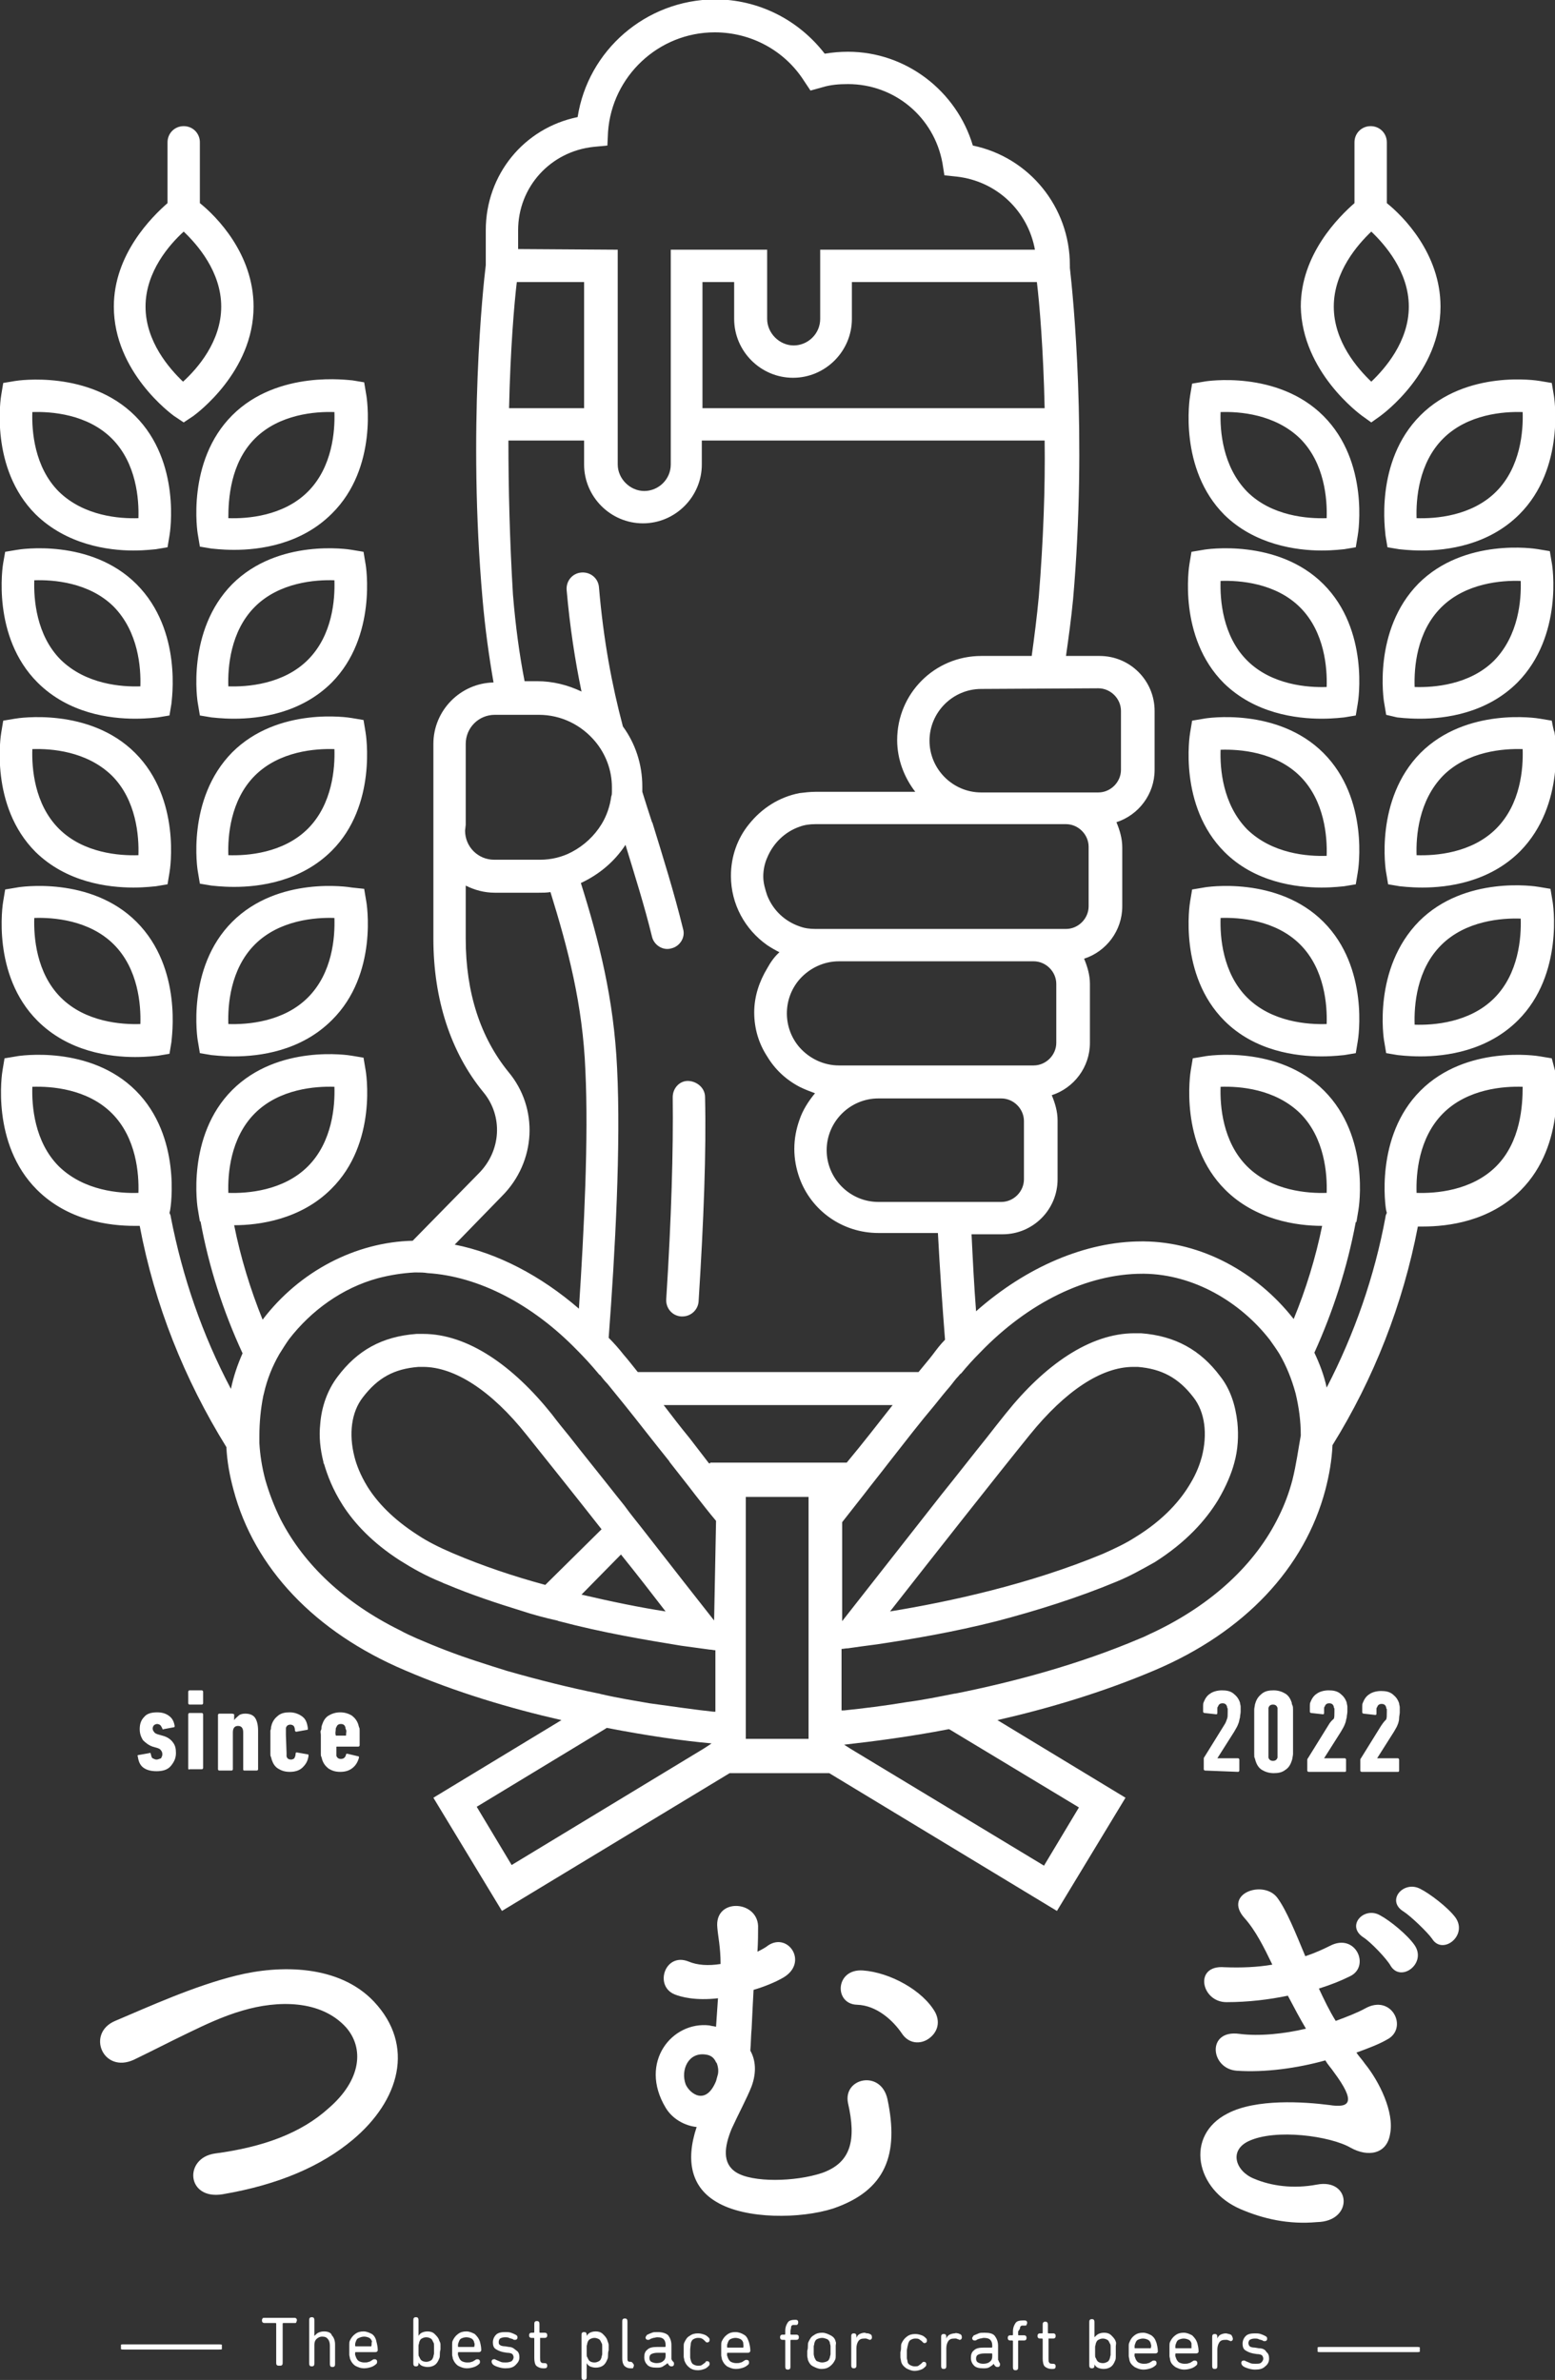 <?xml version="1.0" encoding="utf-8"?>
<!-- Generator: Adobe Illustrator 27.0.1, SVG Export Plug-In . SVG Version: 6.00 Build 0)  -->
<svg version="1.1" id="_レイヤー_2" xmlns="http://www.w3.org/2000/svg" xmlns:xlink="http://www.w3.org/1999/xlink" x="0px"
	 y="0px" viewBox="0 0 240.4 367.9" style="enable-background:new 0 0 240.4 367.9;" xml:space="preserve">
<rect x="0" y="0" width="240.4" height="367.9" fill="#333333" stroke="none"/>
<style type="text/css">
	.st0{fill:#FFFFFF;}
</style>
<g id="logomark">
	<path class="st0" d="M104,169.6c0.1,8.2-0.2,18.7-1,31.2c-0.1,1.4,0.9,2.6,2.3,2.7h0.2c1.3,0,2.4-1,2.5-2.3
		c0.8-12.6,1.2-23.2,1-31.6c0-1.4-1.2-2.4-2.5-2.5C105.1,167,104,168.2,104,169.6L104,169.6z M26.9,64.3l1.5,1l1.5-1
		c0.4-0.3,9.3-6.8,9.3-16.9c0-8.2-5.8-14-8.3-16V22c0-1.4-1.1-2.5-2.5-2.5s-2.5,1.1-2.5,2.5v9.4c-2.4,2.1-8.3,7.9-8.3,16
		C17.6,57.5,26.5,64,26.9,64.3z M28.4,35.8c2.1,2,5.8,6.2,5.8,11.6S30.5,57,28.3,59c-2.1-2-5.8-6.2-5.8-11.6S26.2,37.8,28.4,35.8z
		 M35.9,64.2c-7.1,7.1-5.4,18.1-5.3,18.5l0.3,1.8l1.8,0.3c0.2,0,1.5,0.2,3.5,0.2c3.9,0,10.3-0.8,15.1-5.6c7.2-7.1,5.4-18.1,5.3-18.5
		l-0.3-1.8l-1.8-0.3C54,58.8,43,57.1,35.9,64.2z M39.4,67.8c3.8-3.8,9.4-4.2,12.3-4.1c0.1,2.9-0.3,8.5-4.1,12.3s-9.4,4.2-12.3,4.1
		C35.3,77.2,35.6,71.6,39.4,67.8z M56.5,87.1l-0.3-1.8L54.4,85c-0.5-0.1-11.4-1.8-18.5,5.3c-7.1,7.2-5.4,18.1-5.3,18.5l0.3,1.8
		l1.8,0.3c0.2,0,1.5,0.2,3.5,0.2c3.9,0,10.3-0.8,15.1-5.6C58.3,98.4,56.6,87.5,56.5,87.1z M47.6,102c-3.8,3.8-9.4,4.2-12.3,4.1
		c-0.1-2.9,0.3-8.5,4.1-12.3c3.8-3.8,9.4-4.2,12.3-4.1C51.8,92.7,51.4,98.2,47.6,102z M56.5,113.1l-0.3-1.8l-1.8-0.3
		c-0.5-0.1-11.4-1.8-18.5,5.3c-7.1,7.2-5.4,18.1-5.3,18.5l0.3,1.8l1.8,0.3c0.2,0,1.5,0.2,3.5,0.2c3.9,0,10.3-0.8,15.1-5.6
		C58.3,124.5,56.6,113.6,56.5,113.1L56.5,113.1z M47.6,128.1c-3.8,3.8-9.4,4.2-12.3,4.1c-0.1-2.9,0.3-8.5,4.1-12.3
		c3.8-3.8,9.4-4.2,12.3-4.1C51.8,118.7,51.4,124.3,47.6,128.1L47.6,128.1z M54.4,137.2c-0.5-0.1-11.4-1.8-18.5,5.3
		s-5.4,18.1-5.3,18.5l0.3,1.8l1.8,0.3c0.2,0,1.5,0.2,3.5,0.2c3.9,0,10.3-0.8,15.1-5.6c7.2-7.1,5.4-18.1,5.3-18.5l-0.3-1.8
		L54.4,137.2z M47.6,154.2c-3.8,3.8-9.4,4.2-12.3,4.1c-0.1-2.9,0.3-8.5,4.1-12.3s9.4-4.2,12.3-4.1C51.8,144.9,51.4,150.4,47.6,154.2
		L47.6,154.2z M20.6,85.1c2,0,3.3-0.2,3.5-0.2l1.8-0.3l0.3-1.8c0.1-0.5,1.8-11.4-5.3-18.5S2.8,58.8,2.3,58.9l-1.8,0.3L0.2,61
		c-0.1,0.5-1.8,11.4,5.3,18.5C10.3,84.2,16.7,85.1,20.6,85.1z M5,63.7c2.9-0.1,8.5,0.3,12.3,4.1c3.8,3.8,4.2,9.4,4.1,12.3
		c-2.9,0.1-8.4-0.3-12.3-4.1C5.3,72.2,4.9,66.6,5,63.7L5,63.7z M21.1,90.3C14,83.2,3.1,84.9,2.6,85l-1.8,0.3L0.5,87
		c-0.1,0.5-1.8,11.4,5.3,18.5c4.8,4.8,11.2,5.6,15.1,5.6c2,0,3.3-0.2,3.5-0.2l1.8-0.3l0.3-1.8C26.5,108.4,28.3,97.5,21.1,90.3
		L21.1,90.3z M21.7,106.1c-2.9,0.1-8.4-0.3-12.3-4.1c-3.8-3.8-4.2-9.4-4.1-12.3c2.9-0.1,8.5,0.3,12.3,4.1
		C21.4,97.7,21.8,103.2,21.7,106.1L21.7,106.1z M20.6,137.2c2,0,3.3-0.2,3.5-0.2l1.8-0.3l0.3-1.8c0.1-0.5,1.8-11.4-5.3-18.5
		S2.8,111,2.3,111.1l-1.8,0.3l-0.3,1.8c-0.1,0.5-1.8,11.4,5.3,18.5C10.3,136.4,16.7,137.2,20.6,137.2z M5,115.8
		c2.9-0.1,8.4,0.3,12.3,4.1c3.8,3.8,4.2,9.4,4.1,12.3c-2.9,0.1-8.5-0.3-12.3-4.1C5.3,124.3,4.9,118.7,5,115.8z M21.1,142.5
		c-7.1-7.1-18.1-5.4-18.5-5.3l-1.8,0.3l-0.3,1.8c-0.1,0.5-1.8,11.4,5.3,18.5c4.8,4.8,11.2,5.6,15.1,5.6c2,0,3.3-0.2,3.5-0.2l1.8-0.3
		l0.3-1.8C26.5,160.6,28.3,149.7,21.1,142.5z M21.7,158.3c-2.9,0.1-8.5-0.3-12.3-4.1s-4.2-9.4-4.1-12.3c2.9-0.1,8.5,0.3,12.3,4.1
		C21.4,149.8,21.8,155.4,21.7,158.3L21.7,158.3z M210.6,64.3l1.4,1l1.4-1c0.4-0.3,9.3-6.8,9.3-16.9c0-8.2-5.8-14-8.3-16V22
		c0-1.4-1.1-2.5-2.5-2.5s-2.5,1.1-2.5,2.5v9.4c-2.4,2.1-8.3,7.9-8.3,16C201.3,57.5,210.2,64,210.6,64.3z M212,35.8
		c2.1,2,5.8,6.2,5.8,11.6s-3.7,9.6-5.8,11.6c-2.1-2-5.8-6.2-5.8-11.6S209.9,37.8,212,35.8z M204.3,85.1c2,0,3.3-0.2,3.5-0.2l1.8-0.3
		l0.3-1.8c0.1-0.5,1.8-11.4-5.3-18.5s-18.1-5.4-18.5-5.3l-1.8,0.3l-0.3,1.8c-0.1,0.5-1.8,11.4,5.3,18.5
		C194,84.2,200.4,85.1,204.3,85.1z M188.7,63.7c2.9-0.1,8.4,0.3,12.3,4.1c3.8,3.8,4.2,9.4,4.1,12.3c-2.9,0.1-8.5-0.3-12.3-4.1
		C189,72.1,188.6,66.6,188.7,63.7L188.7,63.7z M204.3,111.1c2,0,3.3-0.2,3.5-0.2l1.8-0.3l0.3-1.8c0.1-0.5,1.8-11.4-5.3-18.5
		S186.4,84.9,186,85l-1.8,0.3l-0.3,1.8c-0.1,0.5-1.8,11.4,5.3,18.5C194,110.3,200.4,111.1,204.3,111.1z M188.7,89.8
		c2.9-0.1,8.5,0.3,12.3,4.1c3.8,3.8,4.2,9.4,4.1,12.3c-2.9,0.1-8.5-0.3-12.3-4.1S188.6,92.7,188.7,89.8z M204.3,137.2
		c2,0,3.3-0.2,3.5-0.2l1.8-0.3l0.3-1.8c0.1-0.5,1.8-11.4-5.3-18.5s-18.1-5.4-18.5-5.3l-1.8,0.3l-0.3,1.8c-0.1,0.5-1.8,11.4,5.3,18.5
		C194,136.4,200.4,137.2,204.3,137.2L204.3,137.2z M188.7,115.9c2.9-0.1,8.5,0.3,12.3,4.1c3.8,3.8,4.2,9.4,4.1,12.3
		c-2.9,0.1-8.4-0.3-12.3-4.1C189,124.3,188.6,118.8,188.7,115.9L188.7,115.9z M204.3,163.3c2,0,3.3-0.2,3.5-0.2l1.8-0.3l0.3-1.8
		c0.1-0.5,1.8-11.4-5.3-18.5c-7.1-7.1-18.1-5.4-18.5-5.3l-1.8,0.3l-0.3,1.8c-0.1,0.5-1.8,11.4,5.3,18.5
		C194,162.5,200.4,163.3,204.3,163.3z M188.7,141.9c2.9-0.1,8.5,0.3,12.3,4.1c3.8,3.8,4.2,9.4,4.1,12.3c-2.9,0.1-8.5-0.3-12.3-4.1
		S188.6,144.8,188.7,141.9L188.7,141.9z M214.2,82.8l0.3,1.8l1.8,0.3c0.1,0,1.5,0.2,3.5,0.2c3.9,0,10.3-0.8,15.1-5.6
		c7.1-7.1,5.4-18.1,5.3-18.5l-0.3-1.8l-1.8-0.3c-0.5-0.1-11.4-1.8-18.5,5.3C212.4,71.4,214.2,82.3,214.2,82.8z M235.4,63.7
		c0.1,2.9-0.3,8.5-4.1,12.3s-9.4,4.2-12.3,4.1c-0.1-2.9,0.3-8.5,4.1-12.3S232.5,63.6,235.4,63.7z M216,110.9c0.1,0,1.5,0.2,3.5,0.2
		c3.9,0,10.3-0.8,15.1-5.6c7.1-7.2,5.4-18.1,5.3-18.5l-0.3-1.8l-1.8-0.3c-0.5-0.1-11.4-1.8-18.5,5.3c-7.1,7.2-5.4,18.1-5.3,18.5
		l0.3,1.8L216,110.9z M222.8,93.9c3.8-3.8,9.4-4.2,12.3-4.1c0.1,2.9-0.3,8.4-4.1,12.3c-3.8,3.8-9.4,4.2-12.3,4.1
		C218.6,103.2,219,97.7,222.8,93.9z M239.9,111.4l-1.8-0.3c-0.5-0.1-11.4-1.8-18.5,5.3c-7.1,7.2-5.4,18.1-5.3,18.5l0.3,1.8l1.8,0.3
		c0.1,0,1.5,0.2,3.5,0.2c3.9,0,10.3-0.8,15.1-5.6c7.1-7.2,5.4-18.1,5.3-18.5C240.2,113.1,239.9,111.4,239.9,111.4z M231.3,128.1
		c-3.8,3.8-9.4,4.2-12.3,4.1c-0.1-2.9,0.3-8.4,4.1-12.3c3.8-3.8,9.4-4.2,12.3-4.1C235.5,118.8,235.1,124.3,231.3,128.1L231.3,128.1z
		 M214,161l0.3,1.8l1.8,0.3c0.1,0,1.5,0.2,3.5,0.2c3.9,0,10.3-0.8,15.1-5.6c7.1-7.1,5.4-18.1,5.3-18.5l-0.3-1.8l-1.8-0.3
		c-0.5-0.1-11.4-1.8-18.5,5.3C212.2,149.7,213.9,160.6,214,161z M222.8,146.1c3.8-3.8,9.4-4.2,12.3-4.1c0.1,2.9-0.3,8.5-4.1,12.3
		c-3.8,3.8-9.4,4.2-12.3,4.1C218.6,155.4,219,149.9,222.8,146.1L222.8,146.1z"/>
	<path class="st0" d="M239.9,163.6l-1.8-0.3c-0.5-0.1-11.4-1.8-18.5,5.3c-7.1,7.1-5.4,18.1-5.3,18.5l0.1,0.4
		c-0.1,0.2-0.2,0.4-0.2,0.6c-1.7,9.2-4.8,18.1-9.1,26.4c-0.4-1.9-1.1-3.7-1.9-5.4c2.9-6.4,5.1-13.2,6.4-20.2l0.1,0l0.3-1.8
		c0.1-0.5,1.8-11.4-5.3-18.5s-18.1-5.4-18.5-5.3l-1.8,0.3l-0.3,1.8c-0.1,0.5-1.8,11.4,5.3,18.5c4.7,4.7,11.1,5.6,15,5.6
		c-1,4.9-2.5,9.8-4.4,14.4c-5.8-7.4-14.4-11.9-23.1-12h-0.4c-8.6,0-17.8,3.9-25.6,10.8c-0.3-3.8-0.5-7.8-0.7-11.9h4.8
		c4.7,0,8.5-3.8,8.5-8.5v-9.1c0-1.4-0.4-2.7-0.9-3.9c3.4-1.1,5.9-4.3,5.9-8.1v-9.1c0-1.4-0.4-2.7-0.9-3.9c3.4-1.1,5.9-4.3,5.9-8.1
		V131c0-1.4-0.4-2.7-0.9-3.9c3.4-1.1,5.9-4.3,5.9-8.1v-9.1c0-4.7-3.8-8.5-8.5-8.5h-5.2c0.4-2.8,0.8-5.7,1.1-8.8
		c2.2-25.2,0-46.8-0.5-51.2v-0.4c0-9-6.3-16.7-15-18.5C147.9,14.1,140.1,8,131.1,8c-1.2,0-2.4,0.1-3.6,0.3c-4.1-5.3-10.3-8.4-17-8.4
		C99.8,0,90.9,7.8,89.3,18.1C81,19.8,75.1,27,75.1,35.6V41c-0.4,3.2-2.8,25.5-0.5,51.6c0.4,4.6,1,8.9,1.7,12.9
		c-5.1,0.1-9.3,4.3-9.3,9.5v30.1c0,9.4,2.7,17.6,7.7,23.7c3.1,3.7,2.8,9.1-0.7,12.6l-10.2,10.4h0C55,192,46.3,196.5,40.6,204
		c-1.9-4.7-3.4-9.6-4.4-14.6c3.9,0,10.3-0.9,15-5.6c7.2-7.1,5.4-18.1,5.3-18.5l-0.3-1.8l-1.8-0.3c-0.5-0.1-11.4-1.8-18.5,5.3
		c-7.1,7.1-5.4,18.1-5.3,18.5l0.3,1.8h0.1c1.3,7.1,3.5,13.9,6.5,20.4c-0.8,1.8-1.4,3.6-1.8,5.5c-4.4-8.3-7.5-17.3-9.3-26.6
		c0-0.2-0.1-0.4-0.2-0.6l0.1-0.4c0.1-0.5,1.8-11.4-5.3-18.5s-18.1-5.4-18.5-5.3l-1.8,0.3l-0.3,1.8c-0.1,0.5-1.8,11.4,5.3,18.5
		c4.8,4.8,11.2,5.6,15.1,5.6c0.3,0,0.5,0,0.8,0c2.3,12.2,6.9,23.7,13.4,34.2c0.1,2.2,0.5,4.4,1.1,6.6c3.2,12.1,12.6,22,26.5,27.9
		c7.9,3.4,16.3,5.9,24.2,7.7l-19.8,12l10.6,17.5l35.2-21.3h15.4l35.2,21.3l10.6-17.5l-19.8-12c7.9-1.8,16.3-4.3,24.3-7.7
		c13.9-5.9,23.2-15.8,26.4-27.9c0.6-2.3,1-4.6,1.1-6.9c6.4-10.3,10.9-21.8,13.2-33.8c0.3,0,0.5,0,0.8,0c3.9,0,10.3-0.8,15.1-5.6
		c7.1-7.1,5.4-18.1,5.3-18.5L239.9,163.6L239.9,163.6z M192.8,180.3c-3.8-3.8-4.2-9.4-4.1-12.3c2.9-0.1,8.4,0.3,12.3,4.1
		c3.8,3.8,4.2,9.4,4.1,12.3C202.2,184.5,196.6,184.1,192.8,180.3L192.8,180.3z M35.3,184.4c-0.1-2.9,0.3-8.5,4.1-12.3
		s9.4-4.2,12.3-4.1c0.1,2.9-0.3,8.5-4.1,12.3S38.2,184.5,35.3,184.4z M21.4,184.4c-2.9,0.1-8.4-0.3-12.3-4.1
		c-3.8-3.8-4.2-9.4-4.1-12.3c2.9-0.1,8.5,0.3,12.3,4.1C21.1,175.9,21.5,181.5,21.4,184.4L21.4,184.4z M158.3,182.3
		c0,1.9-1.6,3.5-3.5,3.5h-19c-4.4,0-8-3.6-8-8s3.6-8,8-8h19c1.9,0,3.5,1.6,3.5,3.5V182.3L158.3,182.3z M163.3,161.2
		c0,1.9-1.6,3.5-3.5,3.5h-30.1c-2.4,0-4.6-1.1-6.1-2.8c-2.6-3-2.6-7.5,0-10.5c1.5-1.7,3.7-2.8,6.1-2.8h30.1c1.9,0,3.5,1.6,3.5,3.5
		V161.2z M168.3,140.1c0,1.9-1.6,3.5-3.5,3.5h-38.7c-0.9,0-1.7-0.1-2.5-0.4c-2.3-0.8-4.1-2.5-5-4.8c-0.3-0.9-0.6-1.9-0.6-2.9
		s0.2-2,0.6-2.9c0.9-2.2,2.7-4,5-4.8c0.8-0.3,1.6-0.4,2.5-0.4h38.7c1.9,0,3.5,1.6,3.5,3.5L168.3,140.1L168.3,140.1z M169.8,106.4
		c1.9,0,3.5,1.6,3.5,3.5v9.1c0,1.9-1.6,3.5-3.5,3.5h-18.1c-4.4,0-8-3.6-8-8s3.6-8,8-8L169.8,106.4L169.8,106.4z M161.5,63.1h-52.9
		V43.6h4.9v5.7c0,5,4.1,9.1,9.1,9.1s9.1-4.1,9.1-9.1v-5.7h28.6C160.7,46.9,161.3,54,161.5,63.1z M80.1,38.5v-2.9
		c0-6.7,5-12.2,11.7-12.9l2.1-0.2l0.1-2.1C94.6,11.8,101.8,5,110.5,5c5.6,0,10.8,2.8,13.8,7.5l1,1.5l1.8-0.5c1.3-0.4,2.6-0.5,4-0.5
		c7.2,0,13.3,5.1,14.6,12.2l0.3,1.9l1.9,0.2c6.2,0.7,11,5.3,12.1,11.3v0h-33.2v10.7c0,2.3-1.9,4.1-4.1,4.1s-4.1-1.9-4.1-4.1V38.6
		h-14.9v33.2c0,2.3-1.9,4.1-4.1,4.1s-4.1-1.9-4.1-4.1V38.6L80.1,38.5L80.1,38.5L80.1,38.5z M79.9,43.6h10.4v19.5H78.7
		C78.9,54,79.5,46.9,79.9,43.6z M78.6,68.1h11.7v3.7c0,5,4.1,9.1,9.1,9.1s9.1-4.1,9.1-9.1v-3.7h53c0.1,7.2-0.2,15.5-0.9,24.1
		c-0.3,3.2-0.7,6.3-1.1,9.2h-7.8c-7.2,0-13,5.8-13,13c0,3,1.1,5.8,2.8,8h-15.4c-0.8,0-1.7,0.1-2.5,0.2c-3.1,0.6-5.8,2.3-7.8,4.8
		c-1.8,2.2-2.8,5-2.8,8c0,4.4,2.2,8.3,5.6,10.7c0.6,0.4,1.3,0.8,1.9,1.1c-0.8,0.7-1.4,1.6-1.9,2.5c-1.2,2-2,4.3-2,6.8s0.7,4.8,2,6.8
		c1.2,2,2.9,3.6,5,4.7c0.8,0.4,1.6,0.7,2.4,1c-1,1.2-1.9,2.6-2.4,4.1c-0.5,1.4-0.8,2.9-0.8,4.5s0.3,3.1,0.8,4.5
		c1.8,5,6.6,8.5,12.2,8.5h9.2c0.3,5.7,0.7,11.4,1.1,16.5c-0.7,0.7-1.3,1.5-1.9,2.3c-0.6,0.8-1.4,1.7-2.2,2.7H98.6
		c-0.8-1-1.5-1.9-2.2-2.7c-0.7-0.9-1.5-1.8-2.3-2.6c1-13.3,1.9-29.8,1.3-41.7c-0.5-10.7-2.8-19.7-5.6-28.6c2.8-1.3,5.2-3.3,6.9-5.9
		c1.4,4.6,2.9,9.3,4.1,14.2c0.3,1.3,1.7,2.2,3,1.8c1.3-0.3,2.2-1.7,1.8-3c-1.4-5.7-3.1-11.1-4.7-16.3c0-0.1-0.1-0.2-0.1-0.2
		c-0.5-1.5-1-3.1-1.5-4.7v-0.1c0-0.2,0-0.5,0-0.7c0-3.5-1.1-6.7-3-9.3c-1.7-6.4-3-13.3-3.7-21.5c-0.1-1.4-1.3-2.4-2.7-2.3
		c0,0,0,0,0,0c-1.4,0.1-2.4,1.3-2.3,2.7c0.5,5.7,1.3,10.9,2.3,15.7c-2.1-1-4.4-1.6-6.9-1.6h-1.9c-0.8-4.1-1.4-8.5-1.8-13.4
		C78.8,83.6,78.6,75.4,78.6,68.1L78.6,68.1z M72,127.5V115c0-2.5,2-4.5,4.5-4.5h6.8c3.5,0,6.6,1.6,8.7,4.1c1.6,1.9,2.6,4.4,2.6,7.1
		c0,0.2,0,0.5,0,0.7c0,0.2,0,0.5-0.1,0.7c-0.2,1.5-0.7,3-1.5,4.3c-1.1,1.8-2.7,3.3-4.6,4.3c-1.5,0.8-3.2,1.2-4.9,1.2
		c-0.1,0-0.2,0-0.3,0h-6.8c-2.5,0-4.5-2-4.5-4.5L72,127.5L72,127.5z M77.6,184.9c5.3-5.3,5.7-13.6,1-19.2
		c-4.3-5.3-6.6-12.2-6.6-20.6v-8.2c1.4,0.7,2.9,1.1,4.5,1.1h6.8c0.6,0,1.2,0,1.8-0.1c2.7,8.7,5,17.4,5.4,27.6
		c0.5,10.4-0.2,24.6-1,36.8c-5.9-5.1-12.6-8.6-19.2-9.9L77.6,184.9L77.6,184.9z M108.8,270.3l-29.7,18l-5.4-9l19.8-12l0.3-0.2
		c6.2,1.2,11.7,2,16.2,2.4C109.9,269.6,108.8,270.3,108.8,270.3z M110.4,250.5c-2.6-3.3-6.6-8.4-10.8-13.8c-1-1.3-2.1-2.6-3.1-4
		c-0.4-0.5-0.8-1-1.2-1.5c-2.6-3.3-5.2-6.5-7.3-9.2c-0.9-1.1-1.8-2.2-2.7-3.4c-6-7.5-13-12.4-19.9-12.4c-0.3,0-0.7,0-1,0
		c-5.4,0.4-9.2,2.6-12.2,6.6c-1.6,2.1-2.5,4.7-2.7,7.4c-0.2,1.9,0,3.8,0.5,5.8c0,0.1,0,0.2,0.1,0.3c0.5,1.7,1.3,3.9,2.9,6.4
		c1.8,2.8,4.6,5.8,8.8,8.5c1.9,1.2,4,2.4,6.5,3.4c0.2,0.1,0.4,0.2,0.7,0.3c3.8,1.6,7.7,2.9,11.6,4.1c1.8,0.6,3.7,1.1,5.5,1.5
		c0.1,0,0.2,0.1,0.3,0.1c6.8,1.8,13.4,2.9,18.9,3.8c1.5,0.2,3,0.4,4.4,0.6c0.3,0,0.6,0.1,0.9,0.1v9.5l-0.3,0
		c-2.9-0.3-6.2-0.8-9.9-1.3c-2.3-0.4-4.8-0.8-7.4-1.4c-0.1,0-0.3-0.1-0.4-0.1c-4.5-0.9-9.3-2.1-14.2-3.5c-1.6-0.5-3.2-1-4.7-1.5
		c-3.1-1-6.2-2.2-9.2-3.5c-0.9-0.4-1.8-0.8-2.7-1.3c-8.5-4.2-14.8-10.1-18.4-17.1c-1-2-1.8-4.1-2.4-6.2c-0.5-1.9-0.8-3.8-0.9-5.6
		c0-0.4,0-0.7,0-1.1c0-2.1,0.2-4.2,0.6-6.2l0.1-0.4c0.5-2.2,1.3-4.2,2.4-6.1c0.5-0.8,1-1.6,1.5-2.3c3.4-4.4,8.2-7.9,13.7-9.4
		c1.9-0.5,3.8-0.8,5.7-0.9h0.3c0.6,0,1.1,0,1.7,0.1c7.9,0.5,16.2,4.8,23.1,11.9c1.1,1.1,2.2,2.3,3.2,3.5c0.1,0.1,0.2,0.3,0.4,0.4
		c0.3,0.4,0.7,0.9,1.1,1.3c0.8,1,1.7,2.1,2.6,3.2c2.1,2.6,4.4,5.6,6.9,8.7c0.1,0.1,0.1,0.2,0.2,0.3l2.9,3.7c0.3,0.4,0.7,0.9,1,1.3
		c1.1,1.4,2.1,2.7,3.2,4L110.4,250.5L110.4,250.5z M96,240.3c2.5,3.1,4.9,6.2,6.9,8.8c-3.9-0.6-8.3-1.5-13-2.6L96,240.3L96,240.3z
		 M84.3,245c-4.8-1.3-9.6-2.9-14.3-4.9c-2.1-0.9-3.9-1.8-5.4-2.8c-3.9-2.5-6.3-5.1-7.8-7.5c-1.1-1.8-1.7-3.4-2-4.6
		c-0.9-3.5-0.5-6.9,1.3-9.2c2.3-3,4.8-4.4,8.6-4.7c0.2,0,0.4,0,0.7,0c4.9,0,10.6,3.7,16,10.5c2.8,3.5,7.2,9,11.6,14.6L84.3,245
		L84.3,245z M125,233.6v35.2h-9.7v-2.6l0.1,0l-0.1,0v-34.8h9.7V233.6L125,233.6z M109.8,226.2h-0.2c-1-1.3-2-2.6-3-3.9
		c-1.4-1.7-2.7-3.4-4-5.1H138c-2.2,2.8-4.6,5.9-7.1,8.9H109.8L109.8,226.2z M166.8,279.4l-5.4,9l-29.8-18l-1.1-0.7
		c4.4-0.5,10-1.2,16.2-2.4l0.2,0.1L166.8,279.4L166.8,279.4z M199.8,228.8c-0.5,1.9-1.2,3.8-2.1,5.6c-3.6,7.4-10.3,13.6-19.3,17.9
		c-0.7,0.3-1.4,0.7-2.2,1c-9.4,4-19.5,6.7-28.5,8.5c0,0-0.1,0-0.1,0c-2.5,0.5-5,1-7.3,1.3c-3.6,0.6-6.9,1-9.8,1.3
		c-0.1,0-0.3,0-0.4,0v-9.5c0.3,0,0.6-0.1,1-0.1c1.4-0.2,2.8-0.4,4.4-0.6c5.4-0.8,11.9-1.9,18.6-3.6c6.1-1.6,12.5-3.6,18.5-6.1
		c2.2-0.9,4.1-2,5.9-3c4.9-3.1,7.9-6.5,9.8-9.6c1.3-2.2,2.1-4.2,2.5-5.7c0.6-2.1,0.7-4.3,0.5-6.3c-0.3-2.7-1.1-5.2-2.7-7.2
		c-3-4-6.9-6.2-12.2-6.6c-0.3,0-0.7,0-1,0c-6.9,0-13.9,4.9-19.9,12.4c-0.9,1.1-1.9,2.4-3,3.8c-2.1,2.6-4.5,5.7-7,8.8
		c-5.1,6.5-10.2,13-15.3,19.5v-15.3c1.1-1.4,2.2-2.8,3.3-4.2c1.3-1.7,2.6-3.3,3.9-5c2.5-3.2,4.9-6.3,7.1-8.9c0.8-1,1.6-2,2.3-2.8
		c0.5-0.6,0.9-1.2,1.4-1.7c0.1-0.1,0.2-0.3,0.4-0.4c0.9-1.1,1.9-2.2,2.9-3.2c7.5-7.8,16.6-12.2,25.1-12.2h0.3
		c7.6,0.1,14.8,4.3,19.4,10.2c0.5,0.7,1,1.4,1.5,2.2c1.1,1.9,1.9,3.9,2.5,6.1c0.5,2.1,0.8,4.2,0.8,6.5
		C200.7,224.1,200.4,226.4,199.8,228.8L199.8,228.8z M137.6,249.1c6.5-8.3,16.5-21,21.6-27.3c5.5-6.8,11.1-10.5,16-10.5
		c0.2,0,0.4,0,0.7,0c3.7,0.3,6.3,1.7,8.6,4.7c1.8,2.3,2.2,5.7,1.3,9.2c-0.3,1.1-0.8,2.5-1.7,4c-1.5,2.6-4.1,5.7-8.7,8.5
		c-1.4,0.9-3.1,1.7-4.9,2.5C159.2,244.9,146.8,247.6,137.6,249.1L137.6,249.1z M231.3,180.3c-3.8,3.8-9.4,4.2-12.3,4.1
		c-0.1-2.9,0.3-8.5,4.1-12.3s9.4-4.2,12.3-4.1C235.4,170.9,235.1,176.5,231.3,180.3z M36.5,305.4c-6.5,1.6-13.5,4.8-18.7,7
		c-4.5,1.9-1.9,8.2,2.9,6c2.9-1.4,5.6-2.8,8.3-4.1s5.4-2.6,8.5-3.5c5.4-1.6,12.1-1.7,16,2.6c2.8,3.2,2.4,8.1-2.7,12.5
		c-4.2,3.8-10,6-17.6,7c-4.8,0.7-4.4,7.2,1.2,6.3c8.8-1.5,15.3-4.4,20.1-8.4c7.3-6.1,9.7-14.6,3.3-21.4
		C52.4,303.7,43.3,303.7,36.5,305.4L36.5,305.4z M133.4,304.6c-4.3-0.3-4.5,5.2-0.9,5.3c3.1,0.1,5.6,2.5,6.9,4.4
		c1.1,1.7,2.9,1.7,4.1,0.9c1.2-0.8,2-2.3,1.1-4.1C142.7,307.7,137.6,304.9,133.4,304.6L133.4,304.6z"/>
	<path class="st0" d="M131.1,325.1c1.3,5.7,0.5,9.2-4,10.8c-4.2,1.4-10.8,1.5-13.3-0.1c-2.2-1.4-1.8-4-0.7-6.7
		c1-2.2,2.4-4.8,3.1-6.6c0.8-2.2,0.6-4.1-0.2-5.5c0.1-1.2,0.1-2.5,0.2-3.4c0.1-2.2,0.2-4.1,0.3-6c1.7-0.5,3.4-1.2,4.6-1.9
		c3.9-2.3,0.8-7-2.3-5c-0.5,0.4-1.1,0.7-1.7,1c0.1-1.5,0.1-3,0.1-4c-0.2-4-6.8-4.3-6.3,0.3c0.1,1.3,0.5,3,0.5,5.6
		c-1.9,0.3-3.6,0.2-5-0.4c-3.6-1.4-5.3,3.8-2.1,5.1c1,0.4,3.2,1,6.7,0.6c-0.1,1.4-0.2,2.9-0.3,4.4c-0.4-0.1-0.7-0.1-1-0.2
		c-5.8-0.7-11,5.7-6.8,12.7c1,1.7,2.9,2.8,4.8,3c-1.8,5.4-0.7,9.4,3.1,11.6c4.5,2.7,13,2.6,18,1c8.2-2.8,10.2-8.4,8.4-16.9
		C136.2,319.9,130.3,321.2,131.1,325.1L131.1,325.1z M111,320.6L111,320.6c-0.1,0.4-0.2,0.7-0.3,1.1c-1.6,3.9-4.1,1.9-4.7,0.5
		c-0.8-2.2,0.4-5,3.1-4.6c0.8,0.1,1.3,0.5,1.6,1.2l0.1,0.1C111,319.4,111.1,320,111,320.6L111,320.6z M203.6,337.7
		c-3.7,0.7-7.1,0.2-9.7-0.9c-2.8-1.1-4-4.3-0.9-5.8c4.2-2,12.7-0.8,15.8,1c2.7,1.5,5.6,1,6.1-2.1c0.7-3.4-1.7-8.2-3.9-10.9
		c-0.4-0.6-0.9-1.1-1.3-1.7c1.9-0.7,3.5-1.3,4.7-2c3.4-1.7,0.8-7.2-3.4-4.8c-1.1,0.6-2.6,1.2-4.5,1.9c-1-1.6-1.8-3.3-2.6-5
		c1.9-0.6,3.4-1.2,4.8-1.9c3.2-1.5,0.9-6.8-3.1-4.7c-1,0.5-2.3,1.1-3.8,1.6c-1.5-3.6-2.9-7.1-4.3-9c-2.1-2.9-8.5-0.7-5.1,3.1
		c1.7,1.9,3,4.5,4.3,7.2c-2.3,0.4-4.8,0.5-7.4,0.4c-4.8-0.4-3.6,5.4,0.3,5.4c3.4,0,6.6-0.4,9.5-1c1,1.9,1.9,3.6,2.8,5.1
		c-3.4,0.8-7.2,1.2-10.3,0.8c-5.1-0.7-4.5,5.4-0.4,5.7c4.4,0.3,9.4-0.4,13.7-1.6c0.4,0.7,0.9,1.2,1.3,1.8c3.5,4.7,2.5,5.6-0.7,5.1
		c-3.9-0.5-11.3-1-15.7,1.3c-6.7,3.4-5,11.8,2,14.8c3.5,1.5,7.4,2.4,11.8,2C209.3,343.4,208.9,336.7,203.6,337.7L203.6,337.7z
		 M210.8,299.5c1.1,0.7,3.6,3.3,4.2,4.4c1.6,2.6,5.6-0.4,3.7-3.2c-1.1-1.6-3.8-3.8-5.3-4.6C210.9,294.6,208,297.7,210.8,299.5
		L210.8,299.5z M219.6,292c-2.6-1.4-5.4,1.8-2.6,3.5c1.1,0.7,3.7,3.2,4.4,4.2c1.6,2.6,5.6-0.5,3.6-3.3
		C223.8,294.8,221,292.7,219.6,292L219.6,292z M33.8,362.4l-14.6,0c-0.4,0-0.5,0-0.5,0.1v0.6c0,0.1,0.2,0.1,0.5,0.1l14.6,0
		c0.4,0,0.5,0,0.5-0.1v-0.6C34.3,362.4,34.1,362.4,33.8,362.4z M45.5,358.3h-4.6c-0.2,0-0.3,0-0.3,0.1c-0.1,0.1-0.1,0.2-0.1,0.3
		c0,0.1,0,0.2,0.1,0.3s0.2,0.1,0.3,0.1h1.7c0,0,0.1,0,0.1,0.1v6c0,0.2,0,0.3,0.1,0.4c0.1,0.1,0.2,0.1,0.4,0.1s0.3,0,0.4-0.1
		c0.1-0.1,0.1-0.2,0.1-0.4v-6c0,0,0-0.1,0.1-0.1h1.7c0.2,0,0.3,0,0.3-0.1s0.1-0.2,0.1-0.3s0-0.2-0.1-0.3S45.6,358.3,45.5,358.3
		L45.5,358.3z M50.1,360.4c-0.4,0-0.7,0.1-0.9,0.2s-0.4,0.3-0.6,0.5h0v-2.4c0-0.1,0-0.3-0.1-0.4c-0.1-0.1-0.2-0.1-0.3-0.1
		s-0.2,0-0.3,0.1s-0.1,0.2-0.1,0.4v6.6c0,0.1,0,0.3,0.1,0.4s0.2,0.1,0.3,0.1s0.2,0,0.3-0.1s0.1-0.2,0.1-0.4v-2.8
		c0-0.4,0.1-0.7,0.3-0.9s0.5-0.4,0.9-0.4c0.4,0,0.7,0.1,0.9,0.4c0.2,0.2,0.3,0.6,0.3,1v2.8c0,0.1,0,0.3,0.1,0.4s0.2,0.1,0.3,0.1
		s0.2,0,0.3-0.1s0.1-0.2,0.1-0.4v-3c0-0.6-0.2-1.1-0.5-1.4C51.2,360.6,50.7,360.4,50.1,360.4L50.1,360.4z M57.5,360.8
		c-0.4-0.2-0.8-0.4-1.3-0.4c-0.5,0-0.9,0.1-1.3,0.4s-0.6,0.6-0.8,1c-0.1,0.2-0.1,0.4-0.1,0.6c0,0.2,0,0.5,0,0.8s0,0.6,0,0.8
		c0,0.2,0.1,0.4,0.1,0.6c0.2,0.5,0.4,0.8,0.8,1.1c0.4,0.2,0.8,0.4,1.4,0.4c0.4,0,0.8-0.1,1.1-0.2c0.3-0.1,0.6-0.3,0.8-0.5
		c0.1-0.1,0.1-0.2,0.1-0.3c0-0.1,0-0.2-0.1-0.3s-0.2-0.1-0.3-0.1s-0.2,0-0.3,0.1c-0.2,0.1-0.4,0.3-0.6,0.3c-0.2,0.1-0.4,0.1-0.7,0.1
		c-0.3,0-0.6-0.1-0.8-0.2s-0.4-0.4-0.5-0.7c0-0.1-0.1-0.2-0.1-0.3c0-0.1,0-0.2,0-0.3c0,0,0-0.1,0.1-0.1H58c0.1,0,0.2,0,0.3-0.1
		s0.1-0.1,0.1-0.2c0-0.5-0.1-0.9-0.2-1.3C58.1,361.4,57.8,361,57.5,360.8L57.5,360.8z M57.4,362.7H55c0,0-0.1,0-0.1-0.1
		c0-0.2,0-0.4,0.1-0.6c0.1-0.3,0.2-0.5,0.5-0.6c0.2-0.1,0.5-0.2,0.8-0.2s0.6,0.1,0.8,0.2c0.2,0.1,0.4,0.4,0.4,0.6
		C57.4,362.2,57.5,362.4,57.4,362.7C57.5,362.7,57.4,362.7,57.4,362.7L57.4,362.7z M67.9,361.8c-0.1-0.4-0.4-0.7-0.7-1
		s-0.7-0.4-1.1-0.4c-0.4,0-0.7,0.1-0.9,0.2c-0.2,0.1-0.4,0.3-0.5,0.5h0v-2.4c0-0.1,0-0.3-0.1-0.4s-0.2-0.1-0.3-0.1s-0.2,0-0.3,0.1
		s-0.1,0.2-0.1,0.4v6.6c0,0.1,0,0.3,0.1,0.4s0.2,0.1,0.3,0.1c0.1,0,0.2,0,0.3-0.1c0.1-0.1,0.1-0.2,0.1-0.4v-0.1h0
		c0.1,0.2,0.3,0.4,0.5,0.5s0.6,0.2,0.9,0.2c0.4,0,0.8-0.1,1.1-0.3s0.5-0.5,0.7-1c0.1-0.2,0.1-0.4,0.1-0.6c0-0.2,0-0.5,0.1-0.8
		c0-0.3,0-0.6,0-0.8S68,362,67.9,361.8L67.9,361.8z M67.1,363.8c0,0.2-0.1,0.3-0.1,0.5c-0.1,0.3-0.2,0.5-0.4,0.6
		c-0.2,0.1-0.4,0.2-0.7,0.2c-0.3,0-0.6-0.1-0.7-0.2c-0.2-0.1-0.3-0.4-0.4-0.6c-0.1-0.1-0.1-0.3-0.1-0.5c0-0.2,0-0.4,0-0.6
		s0-0.4,0-0.6c0-0.2,0.1-0.3,0.1-0.5c0.1-0.3,0.2-0.5,0.4-0.6c0.2-0.1,0.4-0.2,0.7-0.2c0.3,0,0.5,0.1,0.7,0.2
		c0.2,0.1,0.3,0.4,0.4,0.6c0.1,0.1,0.1,0.3,0.1,0.5c0,0.2,0,0.4,0,0.6S67.1,363.7,67.1,363.8L67.1,363.8z M73.4,360.8
		c-0.4-0.2-0.8-0.4-1.3-0.4c-0.5,0-0.9,0.1-1.3,0.4s-0.6,0.6-0.8,1c-0.1,0.2-0.1,0.4-0.1,0.6c0,0.2,0,0.5,0,0.8s0,0.6,0,0.8
		c0,0.2,0.1,0.4,0.1,0.6c0.2,0.5,0.4,0.8,0.8,1.1c0.4,0.2,0.8,0.4,1.4,0.4c0.4,0,0.8-0.1,1.1-0.2c0.3-0.1,0.6-0.3,0.8-0.5
		c0.1-0.1,0.1-0.2,0.1-0.3c0-0.1,0-0.2-0.1-0.3c-0.1-0.1-0.2-0.1-0.3-0.1c-0.1,0-0.2,0-0.3,0.1c-0.2,0.1-0.4,0.3-0.6,0.3
		c-0.2,0.1-0.4,0.1-0.7,0.1c-0.3,0-0.6-0.1-0.8-0.2c-0.2-0.1-0.4-0.4-0.5-0.7c0-0.1-0.1-0.2-0.1-0.3c0-0.1,0-0.2,0-0.3
		c0,0,0-0.1,0.1-0.1H74c0.1,0,0.2,0,0.3-0.1s0.1-0.1,0.1-0.2c0-0.5-0.1-0.9-0.2-1.3C74,361.4,73.7,361.1,73.4,360.8L73.4,360.8z
		 M73.3,362.8h-2.4c0,0-0.1,0-0.1-0.1c0-0.2,0-0.4,0.1-0.6c0.1-0.3,0.2-0.5,0.4-0.6c0.2-0.1,0.5-0.2,0.8-0.2c0.3,0,0.6,0.1,0.8,0.2
		s0.4,0.4,0.4,0.6C73.4,362.3,73.4,362.5,73.3,362.8C73.4,362.7,73.4,362.8,73.3,362.8L73.3,362.8z M78.7,362.8l-0.6-0.1
		c-0.4,0-0.7-0.1-0.8-0.2c-0.2-0.1-0.2-0.3-0.2-0.5s0.1-0.4,0.2-0.5c0.2-0.1,0.4-0.2,0.8-0.2c0.2,0,0.4,0,0.6,0.1s0.4,0.1,0.6,0.2
		c0.1,0.1,0.2,0.1,0.3,0.1c0.1,0,0.2,0,0.3-0.1s0.1-0.2,0.1-0.3c0-0.2-0.1-0.3-0.3-0.4c-0.2-0.1-0.4-0.2-0.7-0.3s-0.6-0.1-0.9-0.1
		c-0.6,0-1.1,0.1-1.4,0.4c-0.3,0.3-0.5,0.7-0.5,1.2c0,0.4,0.1,0.8,0.4,1c0.3,0.2,0.7,0.4,1.2,0.5l0.6,0.1c0.4,0,0.7,0.1,0.8,0.2
		s0.2,0.3,0.2,0.5c0,0.2-0.1,0.4-0.3,0.6c-0.2,0.1-0.5,0.2-0.9,0.2c-0.3,0-0.6,0-0.8-0.1c-0.2-0.1-0.5-0.2-0.7-0.3
		c-0.1,0-0.1-0.1-0.2-0.1s-0.1,0-0.1,0c-0.1,0-0.2,0-0.3,0.1c-0.1,0.1-0.1,0.2-0.1,0.3c0,0.1,0.1,0.3,0.2,0.4
		c0.2,0.2,0.5,0.3,0.8,0.4s0.7,0.2,1.1,0.2c0.7,0,1.2-0.1,1.6-0.5s0.6-0.7,0.6-1.2c0-0.4-0.1-0.8-0.4-1S79.3,362.8,78.7,362.8
		L78.7,362.8z M83.5,361.4h0.7c0.1,0,0.2,0,0.3-0.1s0.1-0.2,0.1-0.3s0-0.2-0.1-0.3s-0.2-0.1-0.3-0.1h-0.7c0,0-0.1,0-0.1-0.1v-1.2
		c0-0.1,0-0.3-0.1-0.4c-0.1-0.1-0.2-0.1-0.3-0.1c-0.1,0-0.2,0-0.3,0.1c-0.1,0.1-0.1,0.2-0.1,0.4v1.2c0,0,0,0.1-0.1,0.1h-0.3
		c-0.1,0-0.2,0-0.3,0.1s-0.1,0.2-0.1,0.3s0,0.2,0.1,0.3c0.1,0.1,0.2,0.1,0.3,0.1h0.3c0,0,0.1,0,0.1,0.1v3c0,0.5,0.1,1,0.3,1.2
		s0.6,0.4,1.1,0.4h0.1c0.2,0,0.3,0,0.4-0.1s0.1-0.2,0.1-0.3s0-0.2-0.1-0.3c-0.1-0.1-0.2-0.1-0.3-0.1c-0.3,0-0.5,0-0.6-0.2
		c-0.1-0.1-0.1-0.3-0.1-0.6L83.5,361.4C83.4,361.4,83.4,361.4,83.5,361.4L83.5,361.4z M93.9,361.8c-0.1-0.4-0.4-0.7-0.7-1
		s-0.7-0.4-1.1-0.4c-0.4,0-0.7,0.1-0.9,0.2s-0.4,0.3-0.5,0.5h0v-0.1c0-0.1,0-0.3-0.1-0.4c-0.1-0.1-0.2-0.1-0.3-0.1
		c-0.1,0-0.2,0-0.3,0.1c-0.1,0.1-0.1,0.2-0.1,0.4v6.4c0,0.1,0,0.3,0.1,0.4c0.1,0.1,0.2,0.1,0.3,0.1s0.2,0,0.3-0.1
		c0.1-0.1,0.1-0.2,0.1-0.4v-2.1h0c0.1,0.2,0.3,0.4,0.5,0.5c0.2,0.1,0.6,0.2,0.9,0.2c0.4,0,0.8-0.1,1.1-0.3s0.5-0.5,0.7-1
		c0.1-0.2,0.1-0.4,0.1-0.6c0-0.2,0-0.5,0.1-0.8c0-0.3,0-0.6,0-0.8S94,362.1,93.9,361.8L93.9,361.8z M93.1,363.9
		c0,0.2-0.1,0.3-0.1,0.5c-0.1,0.3-0.2,0.5-0.4,0.6c-0.2,0.1-0.4,0.2-0.7,0.2c-0.3,0-0.6-0.1-0.7-0.2c-0.2-0.1-0.3-0.4-0.4-0.6
		c-0.1-0.1-0.1-0.3-0.1-0.5c0-0.2,0-0.4,0-0.6c0-0.2,0-0.4,0-0.6c0-0.2,0.1-0.3,0.1-0.5c0.1-0.3,0.2-0.5,0.4-0.6
		c0.2-0.1,0.4-0.2,0.7-0.2c0.3,0,0.5,0.1,0.7,0.2c0.2,0.1,0.3,0.4,0.4,0.6c0.1,0.1,0.1,0.3,0.1,0.5c0,0.2,0,0.4,0,0.6
		C93.1,363.5,93.1,363.7,93.1,363.9L93.1,363.9z M97.5,365.1c-0.2,0-0.3,0-0.4-0.1c-0.1-0.1-0.1-0.2-0.1-0.5v-5.6
		c0-0.1,0-0.3-0.1-0.4c-0.1-0.1-0.2-0.1-0.3-0.1c-0.1,0-0.2,0-0.3,0.1c-0.1,0.1-0.1,0.2-0.1,0.4v5.7c0,0.5,0.1,0.8,0.3,1.1
		c0.2,0.2,0.5,0.4,1,0.4h0.1c0.2,0,0.3,0,0.3-0.1s0.1-0.2,0.1-0.3c0-0.1,0-0.2-0.1-0.3C97.7,365.1,97.6,365.1,97.5,365.1z
		 M103.9,364.9c0-0.1-0.1-0.2-0.1-0.2c0-0.1,0-0.2,0-0.3v-1.9c0-0.6-0.2-1.1-0.5-1.5c-0.3-0.3-0.9-0.5-1.6-0.5c-0.4,0-0.7,0-0.9,0.1
		c-0.3,0.1-0.5,0.2-0.7,0.3c-0.1,0-0.1,0.1-0.2,0.2c0,0.1-0.1,0.1-0.1,0.2c0,0.1,0,0.2,0.1,0.3s0.2,0.1,0.3,0.1c0.1,0,0.2,0,0.3-0.1
		c0.1-0.1,0.3-0.1,0.5-0.2c0.2,0,0.4-0.1,0.6-0.1c0.5,0,0.8,0.1,1,0.3c0.2,0.2,0.3,0.5,0.3,0.9v0.2c0,0,0,0.1-0.1,0.1h-1.2
		c-0.7,0-1.2,0.1-1.5,0.4c-0.4,0.3-0.5,0.7-0.5,1.2c0,0.5,0.2,0.9,0.5,1.2c0.3,0.3,0.8,0.4,1.4,0.4c0.4,0,0.7,0,1-0.2
		s0.5-0.3,0.7-0.5h0l0.2,0.3c0.1,0.1,0.2,0.2,0.4,0.2c0.1,0,0.2,0,0.3-0.1s0.1-0.2,0.1-0.3c0-0.1,0-0.2-0.1-0.3L103.9,364.9
		L103.9,364.9z M102.9,364.2c0,0.3-0.1,0.6-0.4,0.8c-0.2,0.2-0.6,0.3-1,0.3c-0.3,0-0.6-0.1-0.8-0.2c-0.2-0.1-0.3-0.3-0.3-0.6
		c0-0.3,0.1-0.5,0.3-0.6s0.5-0.2,1-0.2h1.1c0,0,0.1,0,0.1,0.1L102.9,364.2L102.9,364.2z M106.8,362.2c0.1-0.3,0.2-0.5,0.4-0.6
		c0.2-0.1,0.4-0.2,0.7-0.2c0.2,0,0.4,0,0.6,0.1s0.3,0.2,0.4,0.3c0.1,0.1,0.1,0.1,0.2,0.2s0.1,0.1,0.2,0.1c0.1,0,0.2,0,0.3-0.1
		s0.1-0.2,0.1-0.3c0-0.1,0-0.2-0.1-0.3c-0.2-0.2-0.4-0.4-0.7-0.5c-0.3-0.1-0.6-0.2-1-0.2c-0.5,0-0.9,0.1-1.3,0.4
		c-0.4,0.2-0.6,0.6-0.8,1c-0.1,0.2-0.1,0.4-0.1,0.6c0,0.2,0,0.5,0,0.8c0,0.3,0,0.6,0,0.8s0.1,0.4,0.1,0.6c0.2,0.5,0.4,0.8,0.8,1.1
		s0.8,0.4,1.3,0.4c0.4,0,0.7-0.1,1-0.2s0.5-0.3,0.7-0.5c0.1-0.1,0.1-0.2,0.1-0.3c0-0.1,0-0.2-0.1-0.3c-0.1-0.1-0.2-0.1-0.3-0.1
		c-0.1,0-0.2,0-0.2,0.1s-0.1,0.1-0.2,0.2c-0.1,0.1-0.3,0.2-0.4,0.3c-0.2,0.1-0.3,0.1-0.6,0.1c-0.3,0-0.5-0.1-0.7-0.2
		c-0.2-0.1-0.3-0.3-0.4-0.6c0-0.1-0.1-0.3-0.1-0.5c0-0.2,0-0.4,0-0.6c0-0.2,0-0.4,0-0.6S106.8,362.4,106.8,362.2L106.8,362.2z
		 M115,360.9c-0.3-0.2-0.8-0.4-1.3-0.4c-0.5,0-0.9,0.1-1.3,0.4s-0.6,0.6-0.8,1c-0.1,0.2-0.1,0.4-0.1,0.6c0,0.2,0,0.5,0,0.8
		s0,0.6,0,0.8c0,0.2,0.1,0.4,0.1,0.6c0.2,0.5,0.4,0.8,0.8,1.1c0.4,0.2,0.8,0.4,1.4,0.4c0.4,0,0.8-0.1,1.1-0.2
		c0.3-0.1,0.6-0.3,0.8-0.5c0.1-0.1,0.1-0.2,0.1-0.3c0-0.1,0-0.2-0.1-0.3c-0.1-0.1-0.2-0.1-0.3-0.1c-0.1,0-0.2,0-0.3,0.1
		c-0.2,0.1-0.4,0.3-0.6,0.3c-0.2,0.1-0.4,0.1-0.7,0.1c-0.3,0-0.6-0.1-0.8-0.2s-0.4-0.4-0.5-0.7c0-0.1-0.1-0.2-0.1-0.3
		c0-0.1,0-0.2,0-0.3c0,0,0-0.1,0.1-0.1h3.1c0.1,0,0.2,0,0.3-0.1c0.1-0.1,0.1-0.1,0.1-0.2c0-0.5-0.1-0.9-0.2-1.3
		C115.6,361.5,115.4,361.1,115,360.9L115,360.9z M114.9,362.9h-2.4c0,0-0.1,0-0.1-0.1c0-0.2,0-0.4,0.1-0.6c0.1-0.3,0.2-0.5,0.4-0.6
		c0.2-0.1,0.5-0.2,0.8-0.2s0.6,0.1,0.8,0.2c0.2,0.1,0.4,0.4,0.4,0.6C114.9,362.4,115,362.6,114.9,362.9
		C115,362.8,115,362.9,114.9,362.9L114.9,362.9z M122.3,359.7c0-0.1,0.1-0.2,0.1-0.2s0.1-0.1,0.2-0.1s0.2,0,0.4,0
		c0.2,0,0.3,0,0.3-0.1c0.1-0.1,0.1-0.2,0.1-0.3s0-0.2-0.1-0.3s-0.2-0.1-0.4-0.1H123c-0.6,0-1,0.1-1.2,0.4s-0.4,0.7-0.4,1.3v0.5
		c0,0,0,0.1-0.1,0.1H121c-0.1,0-0.2,0-0.3,0.1s-0.1,0.2-0.1,0.3s0,0.2,0.1,0.3s0.2,0.1,0.3,0.1h0.3c0,0,0.1,0,0.1,0.1v4
		c0,0.1,0,0.3,0.1,0.4s0.2,0.1,0.3,0.1s0.2,0,0.3-0.1c0.1-0.1,0.1-0.2,0.1-0.4v-4c0,0,0-0.1,0.1-0.1h0.8c0.1,0,0.2,0,0.3-0.1
		s0.1-0.2,0.1-0.3s0-0.2-0.1-0.3s-0.2-0.1-0.3-0.1h-0.8c0,0-0.1,0-0.1-0.1v-0.5C122.3,359.9,122.3,359.8,122.3,359.7L122.3,359.7z
		 M129.2,362c-0.1-0.5-0.4-0.8-0.8-1c-0.4-0.2-0.8-0.4-1.3-0.4s-0.9,0.1-1.3,0.4c-0.4,0.2-0.6,0.6-0.8,1c-0.1,0.2-0.1,0.4-0.1,0.6
		s0,0.5-0.1,0.8c0,0.3,0,0.6,0,0.8s0.1,0.4,0.1,0.6c0.2,0.5,0.4,0.8,0.8,1s0.8,0.4,1.3,0.4s0.9-0.1,1.3-0.4s0.6-0.6,0.8-1
		c0.1-0.2,0.1-0.4,0.1-0.6c0-0.2,0-0.5,0-0.8c0-0.3,0-0.6,0-0.8S129.3,362.2,129.2,362L129.2,362z M128.4,363.9
		c0,0.2-0.1,0.3-0.1,0.5c-0.1,0.3-0.2,0.5-0.4,0.6c-0.2,0.1-0.5,0.2-0.8,0.2s-0.5-0.1-0.8-0.2c-0.2-0.1-0.3-0.4-0.4-0.6
		c0-0.1-0.1-0.3-0.1-0.5s0-0.4,0-0.6s0-0.5,0-0.6c0-0.1,0.1-0.3,0.1-0.5c0.1-0.3,0.2-0.5,0.4-0.6c0.2-0.1,0.5-0.2,0.8-0.2
		s0.5,0.1,0.8,0.2c0.2,0.1,0.4,0.4,0.4,0.6c0,0.1,0.1,0.3,0.1,0.5c0,0.1,0,0.4,0,0.6S128.4,363.8,128.4,363.9z M134.5,360.8
		c-0.1,0-0.2-0.1-0.3-0.1c-0.1,0-0.3,0-0.5-0.1c-0.3,0-0.6,0.1-0.8,0.2s-0.4,0.3-0.5,0.6h0v-0.2c0-0.1,0-0.3-0.1-0.4
		c-0.1-0.1-0.2-0.1-0.3-0.1c-0.1,0-0.2,0-0.3,0.1s-0.1,0.2-0.1,0.4v4.4c0,0.1,0,0.3,0.1,0.4s0.2,0.1,0.3,0.1s0.2,0,0.3-0.1
		s0.1-0.2,0.1-0.4V363c0-0.4,0.1-0.8,0.3-1.1s0.5-0.4,0.9-0.4c0.1,0,0.2,0,0.3,0c0.1,0,0.2,0.1,0.3,0.1c0.1,0,0.2,0.1,0.2,0.1
		c0.1,0,0.2,0,0.3-0.1s0.1-0.2,0.1-0.3C134.8,361,134.7,360.9,134.5,360.8L134.5,360.8z M140.4,362.3c0.1-0.3,0.2-0.5,0.4-0.6
		c0.2-0.1,0.4-0.2,0.7-0.2c0.2,0,0.4,0,0.6,0.1c0.1,0.1,0.3,0.2,0.4,0.3c0.1,0.1,0.1,0.1,0.2,0.2s0.1,0.1,0.2,0.1
		c0.1,0,0.2,0,0.3-0.1s0.1-0.2,0.1-0.3c0-0.1,0-0.2-0.1-0.3c-0.2-0.2-0.4-0.4-0.7-0.5c-0.3-0.1-0.6-0.2-1-0.2
		c-0.5,0-0.9,0.1-1.3,0.4s-0.6,0.6-0.8,1c-0.1,0.2-0.1,0.4-0.1,0.6s0,0.5-0.1,0.8c0,0.3,0,0.6,0,0.8s0.1,0.4,0.1,0.6
		c0.1,0.5,0.4,0.8,0.8,1.1c0.4,0.2,0.8,0.4,1.3,0.4c0.4,0,0.7-0.1,1-0.2s0.5-0.3,0.7-0.5c0.1-0.1,0.1-0.2,0.1-0.3
		c0-0.1,0-0.2-0.1-0.3c-0.1-0.1-0.2-0.1-0.3-0.1c-0.1,0-0.1,0-0.2,0.1s-0.1,0.1-0.2,0.2c-0.1,0.1-0.3,0.2-0.4,0.3
		c-0.1,0.1-0.4,0.1-0.6,0.1c-0.3,0-0.5-0.1-0.7-0.2c-0.2-0.1-0.4-0.3-0.4-0.6c0-0.1-0.1-0.3-0.1-0.5c0-0.2,0-0.4,0-0.6
		c0-0.2,0-0.4,0-0.6C140.3,362.6,140.4,362.4,140.4,362.3L140.4,362.3z M148.4,360.8c-0.1,0-0.2-0.1-0.3-0.1c-0.1,0-0.3-0.1-0.5,0
		c-0.3,0-0.6,0.1-0.8,0.2s-0.4,0.3-0.5,0.6h0v-0.2c0-0.1,0-0.3-0.1-0.4c-0.1-0.1-0.2-0.1-0.3-0.1s-0.2,0-0.3,0.1s-0.1,0.2-0.1,0.4
		v4.4c0,0.1,0,0.3,0.1,0.4s0.2,0.1,0.3,0.1s0.2,0,0.3-0.1s0.1-0.2,0.1-0.4V363c0-0.4,0.1-0.8,0.3-1.1c0.2-0.3,0.5-0.4,0.9-0.4
		c0.1,0,0.2,0,0.3,0c0.1,0,0.2,0.1,0.3,0.1c0.1,0,0.2,0.1,0.2,0.1c0.1,0,0.2,0,0.3-0.1s0.1-0.2,0.1-0.3
		C148.7,361,148.6,360.9,148.4,360.8L148.4,360.8z M154.4,365c0-0.1-0.1-0.2-0.1-0.2c0-0.1,0-0.2,0-0.3v-1.9c0-0.6-0.2-1.1-0.5-1.5
		s-0.9-0.5-1.6-0.5c-0.4,0-0.7,0-0.9,0.1s-0.5,0.2-0.7,0.3c-0.1,0-0.1,0.1-0.2,0.2c0,0.1-0.1,0.1-0.1,0.2c0,0.1,0,0.2,0.1,0.3
		s0.2,0.1,0.3,0.1c0.1,0,0.2,0,0.3-0.1c0.1-0.1,0.3-0.1,0.5-0.2c0.2,0,0.4-0.1,0.6-0.1c0.5,0,0.8,0.1,1,0.3c0.2,0.2,0.3,0.5,0.3,0.9
		v0.2c0,0,0,0.1-0.1,0.1h-1.2c-0.7,0-1.2,0.1-1.5,0.4c-0.4,0.3-0.5,0.7-0.5,1.2c0,0.5,0.2,0.9,0.5,1.2c0.3,0.3,0.8,0.4,1.4,0.4
		c0.4,0,0.7,0,1-0.2s0.5-0.3,0.6-0.5h0l0.2,0.3c0.1,0.1,0.2,0.2,0.4,0.2c0.1,0,0.2,0,0.3-0.1s0.1-0.2,0.1-0.3c0-0.1,0-0.2-0.1-0.3
		L154.4,365L154.4,365z M153.4,364.3c0,0.3-0.1,0.6-0.4,0.8c-0.2,0.2-0.6,0.3-1,0.3c-0.4,0-0.6-0.1-0.8-0.2
		c-0.2-0.1-0.3-0.3-0.3-0.6c0-0.3,0.1-0.5,0.3-0.6c0.2-0.1,0.5-0.2,1-0.2h1.1c0,0,0.1,0,0.1,0.1L153.4,364.3L153.4,364.3z
		 M157.7,359.8c0-0.1,0.1-0.2,0.1-0.2s0.1-0.1,0.2-0.1s0.2,0,0.4,0c0.1,0,0.3,0,0.3-0.1s0.1-0.2,0.1-0.3c0-0.1,0-0.2-0.1-0.3
		c-0.1-0.1-0.2-0.1-0.4-0.1h-0.1c-0.6,0-1,0.1-1.2,0.4s-0.4,0.7-0.4,1.3v0.5c0,0,0,0.1-0.1,0.1h-0.3c-0.1,0-0.2,0-0.3,0.1
		c-0.1,0.1-0.1,0.2-0.1,0.3s0,0.2,0.1,0.3s0.2,0.1,0.3,0.1h0.3c0,0,0.1,0,0.1,0.1v4c0,0.1,0,0.3,0.1,0.4c0.1,0.1,0.2,0.1,0.3,0.1
		s0.2,0,0.3-0.1s0.1-0.2,0.1-0.4v-4c0,0,0-0.1,0.1-0.1h0.8c0.1,0,0.2,0,0.3-0.1c0.1-0.1,0.1-0.2,0.1-0.3s0-0.2-0.1-0.3
		c-0.1-0.1-0.2-0.1-0.3-0.1h-0.8c0,0-0.1,0-0.1-0.1v-0.5C157.7,360,157.7,359.9,157.7,359.8z M162.1,361.5h0.7c0.1,0,0.2,0,0.3-0.1
		c0.1-0.1,0.1-0.2,0.1-0.3s0-0.2-0.1-0.3c-0.1-0.1-0.2-0.1-0.3-0.1h-0.7c0,0-0.1,0-0.1-0.1v-1.2c0-0.1,0-0.3-0.1-0.4
		c-0.1-0.1-0.2-0.1-0.3-0.1s-0.2,0-0.3,0.1s-0.1,0.2-0.1,0.4v1.2c0,0,0,0.1-0.1,0.1h-0.3c-0.1,0-0.2,0-0.3,0.1
		c-0.1,0.1-0.1,0.2-0.1,0.3s0,0.2,0.1,0.3c0.1,0.1,0.2,0.1,0.3,0.1h0.3c0,0,0.1,0,0.1,0.1v3c0,0.5,0.1,1,0.3,1.2s0.6,0.4,1.1,0.4
		h0.1c0.2,0,0.3,0,0.4-0.1s0.1-0.2,0.1-0.3s0-0.2-0.1-0.3c-0.1-0.1-0.2-0.1-0.3-0.1c-0.3,0-0.5,0-0.6-0.2c-0.1-0.1-0.1-0.3-0.1-0.6
		L162.1,361.5C162,361.6,162.1,361.5,162.1,361.5L162.1,361.5z M172.5,362c-0.1-0.4-0.4-0.7-0.7-1s-0.7-0.4-1.1-0.4
		c-0.4,0-0.7,0.1-0.9,0.2c-0.2,0.1-0.4,0.3-0.6,0.5h0V359c0-0.1,0-0.3-0.1-0.4s-0.2-0.1-0.3-0.1s-0.2,0-0.3,0.1s-0.1,0.2-0.1,0.4
		v6.6c0,0.1,0,0.3,0.1,0.4s0.2,0.1,0.3,0.1s0.2,0,0.3-0.1s0.1-0.2,0.1-0.4v-0.1h0c0.1,0.2,0.3,0.4,0.5,0.5c0.2,0.1,0.6,0.2,0.9,0.2
		c0.4,0,0.8-0.1,1.1-0.3s0.5-0.5,0.7-1c0.1-0.2,0.1-0.4,0.1-0.6s0-0.5,0-0.8c0-0.3,0-0.6,0-0.8S172.6,362.2,172.5,362L172.5,362z
		 M171.7,364c0,0.2-0.1,0.3-0.1,0.5c-0.1,0.3-0.2,0.5-0.4,0.6c-0.2,0.1-0.4,0.2-0.7,0.2c-0.3,0-0.6-0.1-0.7-0.2
		c-0.2-0.1-0.3-0.4-0.4-0.6c-0.1-0.1-0.1-0.3-0.1-0.5s0-0.4,0-0.6c0-0.2,0-0.4,0-0.6c0-0.2,0.1-0.3,0.1-0.5c0.1-0.3,0.2-0.5,0.4-0.6
		c0.2-0.1,0.4-0.2,0.7-0.2c0.3,0,0.5,0.1,0.7,0.2c0.2,0.1,0.3,0.4,0.4,0.6c0.1,0.1,0.1,0.3,0.1,0.5c0,0.2,0,0.4,0,0.6
		C171.7,363.6,171.7,363.9,171.7,364L171.7,364z M178,361c-0.4-0.2-0.8-0.4-1.3-0.4c-0.5,0-0.9,0.1-1.3,0.4s-0.6,0.6-0.8,1.1
		c-0.1,0.2-0.1,0.4-0.1,0.5c0,0.2,0,0.5,0,0.8s0,0.6,0,0.8c0,0.2,0.1,0.4,0.1,0.6c0.1,0.5,0.4,0.8,0.8,1.1c0.4,0.2,0.8,0.4,1.4,0.4
		c0.4,0,0.8-0.1,1.1-0.2s0.6-0.3,0.8-0.5c0.1-0.1,0.1-0.2,0.1-0.3c0-0.1,0-0.2-0.1-0.3c-0.1-0.1-0.2-0.1-0.3-0.1
		c-0.1,0-0.2,0-0.3,0.1c-0.2,0.1-0.4,0.3-0.6,0.3c-0.2,0.1-0.4,0.1-0.7,0.1c-0.3,0-0.6-0.1-0.8-0.2c-0.2-0.1-0.4-0.4-0.5-0.7
		c0-0.1-0.1-0.2-0.1-0.3c0-0.1,0-0.2,0-0.3c0,0,0-0.1,0.1-0.1h3.1c0.1,0,0.2,0,0.3-0.1s0.1-0.1,0.1-0.2c0-0.5-0.1-0.9-0.2-1.3
		C178.6,361.6,178.4,361.3,178,361L178,361z M177.9,363h-2.4c0,0-0.1,0-0.1-0.1c0-0.2,0-0.4,0.1-0.6c0.1-0.3,0.2-0.5,0.4-0.6
		s0.5-0.2,0.8-0.2s0.6,0.1,0.8,0.2s0.4,0.4,0.4,0.6C178,362.5,178,362.7,177.9,363C178,363,178,363,177.9,363L177.9,363z M184.3,361
		c-0.4-0.2-0.8-0.4-1.3-0.4c-0.5,0-0.9,0.1-1.3,0.4s-0.6,0.6-0.8,1c-0.1,0.2-0.1,0.4-0.1,0.6c0,0.2,0,0.5,0,0.8s0,0.6,0,0.8
		c0,0.2,0.1,0.4,0.1,0.6c0.1,0.5,0.4,0.8,0.8,1.1c0.4,0.2,0.8,0.4,1.4,0.4c0.4,0,0.8-0.1,1.1-0.2c0.3-0.1,0.6-0.3,0.8-0.5
		c0.1-0.1,0.1-0.2,0.1-0.3c0-0.1,0-0.2-0.1-0.3c-0.1-0.1-0.2-0.1-0.3-0.1c-0.1,0-0.2,0-0.3,0.1c-0.2,0.1-0.4,0.3-0.6,0.3
		c-0.2,0.1-0.4,0.1-0.7,0.1c-0.3,0-0.6-0.1-0.8-0.2c-0.2-0.1-0.4-0.4-0.5-0.7c0-0.1-0.1-0.2-0.1-0.3c0-0.1,0-0.2,0-0.3
		c0,0,0-0.1,0.1-0.1h3.1c0.1,0,0.2,0,0.3-0.1s0.1-0.1,0.1-0.2c0-0.5-0.1-0.9-0.2-1.3C184.9,361.6,184.6,361.3,184.3,361L184.3,361z
		 M184.2,363h-2.4c0,0-0.1,0-0.1-0.1c0-0.2,0-0.4,0.1-0.6c0.1-0.3,0.2-0.5,0.4-0.6c0.2-0.1,0.5-0.2,0.8-0.2s0.6,0.1,0.8,0.2
		c0.2,0.1,0.4,0.4,0.4,0.6C184.2,362.5,184.2,362.7,184.2,363C184.2,363,184.2,363,184.2,363L184.2,363z M190.3,360.9
		c-0.1,0-0.2-0.1-0.3-0.1c-0.1,0-0.3-0.1-0.5-0.1c-0.3,0-0.6,0.1-0.8,0.2s-0.4,0.3-0.5,0.6h0v-0.2c0-0.1,0-0.3-0.1-0.4
		c-0.1-0.1-0.2-0.1-0.3-0.1s-0.2,0-0.3,0.1s-0.1,0.2-0.1,0.4v4.4c0,0.1,0,0.3,0.1,0.4c0.1,0.1,0.2,0.1,0.3,0.1s0.2,0,0.3-0.1
		s0.1-0.2,0.1-0.4v-2.5c0-0.4,0.1-0.8,0.3-1.1c0.2-0.3,0.5-0.4,0.9-0.4c0.1,0,0.2,0,0.3,0c0.1,0,0.2,0.1,0.3,0.1
		c0.1,0,0.2,0.1,0.2,0.1c0.1,0,0.2,0,0.3-0.1s0.1-0.2,0.1-0.3C190.5,361.1,190.4,361,190.3,360.9L190.3,360.9z M194.6,363l-0.6-0.1
		c-0.4,0-0.7-0.1-0.8-0.2s-0.2-0.3-0.2-0.5s0.1-0.4,0.2-0.5c0.2-0.1,0.4-0.2,0.8-0.2c0.2,0,0.4,0,0.6,0.1s0.4,0.1,0.6,0.2
		c0.1,0.1,0.2,0.1,0.3,0.1c0.1,0,0.2,0,0.3-0.1s0.1-0.2,0.1-0.3c0-0.2-0.1-0.3-0.3-0.4c-0.2-0.1-0.4-0.2-0.7-0.3s-0.6-0.1-0.9-0.1
		c-0.6,0-1.1,0.1-1.4,0.4s-0.5,0.7-0.5,1.2c0,0.4,0.1,0.8,0.4,1c0.3,0.2,0.7,0.4,1.2,0.5l0.6,0.1c0.4,0,0.7,0.1,0.8,0.2
		c0.1,0.1,0.2,0.3,0.2,0.5c0,0.2-0.1,0.4-0.3,0.6s-0.5,0.2-0.9,0.2c-0.3,0-0.6,0-0.8-0.1c-0.2-0.1-0.5-0.2-0.7-0.3
		c-0.1,0-0.1-0.1-0.2-0.1s-0.1,0-0.1,0c-0.1,0-0.2,0-0.3,0.1c-0.1,0.1-0.1,0.2-0.1,0.3c0,0.1,0.1,0.3,0.2,0.4
		c0.2,0.2,0.5,0.3,0.8,0.4s0.7,0.2,1.1,0.2c0.7,0,1.2-0.1,1.6-0.5c0.4-0.3,0.6-0.7,0.6-1.2c0-0.4-0.1-0.8-0.4-1
		C195.6,363.2,195.2,363,194.6,363L194.6,363z M218.9,362.8l-14.6,0c-0.4,0-0.6,0-0.6,0.1v0.6c0,0.1,0.2,0.1,0.6,0.1l14.6,0
		c0.4,0,0.6,0,0.6-0.1v-0.6C219.5,362.8,219.3,362.8,218.9,362.8z M24.2,272c-0.2,0-0.4-0.1-0.6-0.2c-0.2-0.1-0.2-0.4-0.3-0.7
		c0-0.1-0.1-0.2-0.2-0.1l-1.7,0.3c-0.1,0-0.2,0.1-0.1,0.2c0.1,0.7,0.3,1.3,0.8,1.7c0.5,0.4,1.2,0.6,2.1,0.6c0.9,0,1.7-0.2,2.2-0.8
		s0.8-1.2,0.8-2c0-0.7-0.1-1.2-0.5-1.7c-0.3-0.4-0.8-0.8-1.6-1l-0.7-0.2c-0.3-0.1-0.5-0.2-0.6-0.4c-0.1-0.1-0.2-0.3-0.2-0.5
		c0-0.2,0.1-0.4,0.2-0.5c0.1-0.1,0.3-0.2,0.5-0.2c0.2,0,0.4,0.1,0.5,0.2s0.2,0.3,0.3,0.5c0,0.1,0.1,0.2,0.2,0.1l1.6-0.3
		c0.1,0,0.1-0.1,0.1-0.2c-0.1-0.6-0.3-1.1-0.8-1.5s-1.1-0.6-1.9-0.6c-0.9,0-1.6,0.2-2,0.7c-0.5,0.5-0.7,1.1-0.7,1.9
		c0,0.7,0.2,1.2,0.5,1.7c0.4,0.4,0.9,0.8,1.5,1l0.7,0.2c0.3,0.1,0.5,0.2,0.6,0.4c0.1,0.1,0.2,0.3,0.2,0.6c0,0.2-0.1,0.4-0.2,0.6
		C24.6,271.9,24.4,272,24.2,272L24.2,272z"/>
	<path class="st0" d="M29.1,263.3l0-1.8c0-0.1,0.1-0.2,0.2-0.2l1.9,0c0.1,0,0.2,0.1,0.2,0.2l0,1.8c0,0.1-0.1,0.2-0.2,0.2l-1.9,0
		C29.2,263.5,29.1,263.4,29.1,263.3z"/>
	<path class="st0" d="M29.1,273.4l0-8.4c0-0.1,0.1-0.2,0.2-0.2l1.9,0c0.1,0,0.2,0.1,0.2,0.2l0,8.3c0,0.1-0.1,0.2-0.2,0.2l-1.9,0
		C29.2,273.6,29.1,273.5,29.1,273.4z"/>
	<path class="st0" d="M35.8,264.9h-1.9c-0.1,0-0.2,0.1-0.2,0.2l0,8.4c0,0.1,0.1,0.2,0.2,0.2h1.9c0.1,0,0.2-0.1,0.2-0.2v-5.7
		c0-0.7,0.3-1,0.8-1s0.8,0.3,0.8,1v5.7c0,0.1,0,0.2,0.2,0.2h1.9c0.1,0,0.2-0.1,0.2-0.2v-6c0-0.9-0.2-1.6-0.5-2s-0.8-0.6-1.5-0.6
		c-0.4,0-0.8,0.1-1,0.3s-0.5,0.4-0.7,0.7h0V265C36,264.9,35.9,264.9,35.8,264.9L35.8,264.9z M44.2,268.2c0-0.2,0-0.5,0-0.6
		c0-0.1,0-0.2,0-0.3c0-0.1,0-0.1,0-0.2c0.1-0.3,0.3-0.5,0.7-0.5c0.2,0,0.4,0.1,0.5,0.2s0.2,0.4,0.2,0.7c0,0.1,0.1,0.2,0.2,0.2
		l1.7-0.3c0.1,0,0.1-0.1,0.1-0.2c-0.1-0.8-0.3-1.4-0.8-1.8c-0.5-0.4-1.2-0.7-2-0.7c-0.7,0-1.3,0.1-1.8,0.5s-0.8,0.8-1,1.4
		c0,0.1-0.1,0.3-0.1,0.4s0,0.3-0.1,0.5c0,0.2,0,0.4,0,0.7s0,0.6,0,1.1v1.1c0,0.3,0,0.5,0,0.7s0,0.4,0.1,0.5c0,0.1,0.1,0.3,0.1,0.4
		c0.2,0.6,0.5,1.1,1,1.4s1,0.5,1.8,0.5c0.8,0,1.5-0.2,2-0.7s0.8-1,0.9-1.8c0-0.1,0-0.2-0.1-0.2l-1.7-0.3c-0.1,0-0.2,0-0.2,0.2
		c0,0.3-0.1,0.5-0.2,0.7c-0.1,0.1-0.3,0.2-0.5,0.2c-0.3,0-0.6-0.1-0.7-0.5c0,0,0-0.1,0-0.2c0-0.1,0-0.2,0-0.3L44.2,268.2L44.2,268.2
		z M55.4,270c0.1,0,0.2-0.1,0.2-0.2v-1.4c0-0.4,0-0.7,0-0.9c0-0.2,0-0.4-0.1-0.5c0-0.1-0.1-0.3-0.1-0.4c-0.2-0.6-0.5-1-1-1.4
		c-0.5-0.3-1.1-0.5-1.8-0.5c-0.7,0-1.3,0.2-1.8,0.5c-0.5,0.3-0.8,0.8-1,1.4c0,0.1-0.1,0.2-0.1,0.4s0,0.3-0.1,0.5s0,0.4,0,0.7
		c0,0.3,0,0.6,0,1.1v1.1c0,0.3,0,0.5,0,0.7s0,0.4,0.1,0.5c0,0.1,0.1,0.3,0.1,0.4c0.2,0.6,0.5,1,1,1.4c0.5,0.3,1,0.5,1.8,0.5
		c0.8,0,1.4-0.2,1.9-0.6s0.8-0.9,1-1.6c0-0.1,0-0.2-0.1-0.2l-1.7-0.4c-0.1,0-0.2,0-0.2,0.1c-0.1,0.5-0.4,0.7-0.8,0.7
		c-0.4,0-0.6-0.2-0.7-0.5c0,0,0-0.1,0-0.1c0,0,0-0.1,0-0.2s0-0.2,0-0.4v-0.6c0-0.1,0-0.1,0.1-0.1L55.4,270L55.4,270z M51.9,267.4
		c0-0.1,0-0.3,0.1-0.4c0.1-0.3,0.3-0.5,0.7-0.5s0.6,0.2,0.7,0.5c0,0.1,0,0.2,0.1,0.4s0,0.4,0,0.8c0,0.1,0,0.1-0.1,0.1H52
		c-0.1,0-0.1,0-0.1-0.1C51.8,267.9,51.9,267.6,51.9,267.4L51.9,267.4z M191.4,273.9c0.1,0,0.2-0.1,0.2-0.2v-1.7
		c0-0.1-0.1-0.2-0.2-0.2h-3.2v0l2.6-4.1c0.1-0.2,0.3-0.5,0.4-0.7s0.2-0.4,0.3-0.7s0.1-0.5,0.2-0.8c0-0.3,0.1-0.6,0.1-0.9
		c0-0.3,0-0.6,0-0.8s-0.1-0.4-0.1-0.6c-0.2-0.6-0.5-1-1-1.4s-1.1-0.5-1.8-0.5s-1.4,0.2-1.8,0.5c-0.5,0.3-0.8,0.8-1,1.3
		c-0.1,0.2-0.1,0.4-0.1,0.6c0,0.2,0,0.5,0,0.9c0,0.1,0.1,0.2,0.2,0.2l1.8,0.2c0.1,0,0.2,0,0.2-0.2c0-0.4,0-0.6,0-0.7
		c0-0.1,0-0.2,0.1-0.3c0.1-0.3,0.3-0.5,0.7-0.5c0.4,0,0.6,0.2,0.7,0.5c0,0.1,0,0.2,0.1,0.3c0,0.1,0,0.3,0,0.5c0,0.5,0,0.9-0.1,1.1
		c-0.1,0.3-0.2,0.6-0.4,0.9l-3.1,5c-0.1,0.1-0.1,0.2-0.1,0.3v1.6c0,0.1,0.1,0.2,0.2,0.2L191.4,273.9L191.4,273.9z M194,271.8
		c0,0.1,0.1,0.3,0.1,0.4c0.2,0.6,0.5,1.1,1,1.4s1.1,0.5,1.8,0.5s1.3-0.1,1.8-0.5c0.5-0.3,0.8-0.8,1-1.4c0-0.1,0.1-0.2,0.1-0.4
		c0-0.1,0.1-0.4,0.1-0.7c0-0.3,0-0.7,0-1.3c0-0.5,0-1.2,0-2.1v-2.1c0-0.5,0-1,0-1.3s0-0.5-0.1-0.7s-0.1-0.3-0.1-0.4
		c-0.2-0.6-0.5-1.1-1-1.4s-1.1-0.5-1.8-0.5s-1.3,0.1-1.8,0.5s-0.8,0.8-1,1.4c0,0.1-0.1,0.2-0.1,0.4c0,0.1-0.1,0.4-0.1,0.7
		s0,0.7,0,1.3c0,0.5,0,1.2,0,2.1v2.1c0,0.5,0,1,0,1.3C193.9,271.5,193.9,271.7,194,271.8L194,271.8z M196.1,267.8v-2
		c0-0.5,0-0.9,0-1.1c0-0.2,0-0.4,0-0.5s0-0.1,0-0.2c0.1-0.3,0.3-0.5,0.7-0.5s0.6,0.2,0.7,0.5c0,0,0,0.1,0,0.2c0,0.1,0,0.2,0,0.5v5.2
		c0,0.5,0,0.9,0,1.1c0,0.2,0,0.4,0,0.5s0,0.1,0,0.2c-0.1,0.3-0.3,0.5-0.7,0.5s-0.6-0.2-0.7-0.5c0,0,0-0.1,0-0.2c0-0.1,0-0.2,0-0.5
		V267.8z M205.3,266.8l-3.1,5c-0.1,0.1-0.1,0.2-0.1,0.3v1.6c0,0.1,0.1,0.2,0.2,0.2h5.6c0.1,0,0.2,0,0.2-0.2v-1.7
		c0-0.1-0.1-0.2-0.2-0.2h-3.2v0l2.6-4.1c0.1-0.2,0.3-0.5,0.4-0.7s0.2-0.4,0.3-0.7s0.1-0.5,0.2-0.8c0-0.3,0.1-0.6,0.1-0.9
		c0-0.3,0-0.6,0-0.8s-0.1-0.4-0.1-0.6c-0.2-0.6-0.5-1-1-1.4s-1.1-0.5-1.8-0.5s-1.4,0.2-1.8,0.5c-0.5,0.3-0.8,0.8-1,1.3
		c-0.1,0.2-0.1,0.4-0.1,0.6c0,0.2,0,0.5,0,0.9c0,0.1,0.1,0.2,0.2,0.2l1.8,0.2c0.1,0,0.2,0,0.2-0.2c0-0.4,0-0.6,0-0.7
		c0-0.1,0-0.2,0.1-0.3c0.1-0.3,0.3-0.5,0.7-0.5c0.4,0,0.6,0.2,0.7,0.5c0,0.1,0,0.2,0.1,0.3c0,0.1,0,0.3,0,0.5c0,0.5,0,0.9-0.1,1.1
		C205.6,266.2,205.5,266.5,205.3,266.8L205.3,266.8z M213.5,266.8l-3.1,5c-0.1,0.1-0.1,0.2-0.1,0.3v1.6c0,0.1,0.1,0.2,0.2,0.2h5.6
		c0.1,0,0.2,0,0.2-0.2v-1.7c0-0.1-0.1-0.2-0.2-0.2h-3.2v0l2.6-4.1c0.1-0.2,0.3-0.5,0.4-0.7c0.2-0.4,0.4-0.9,0.4-1.4
		c0-0.3,0.1-0.6,0.1-0.9c0-0.3,0-0.6,0-0.8s-0.1-0.4-0.1-0.6c-0.2-0.6-0.5-1-1-1.4s-1.1-0.5-1.8-0.5s-1.4,0.2-1.8,0.5
		c-0.5,0.3-0.8,0.8-1,1.3c-0.1,0.2-0.1,0.4-0.1,0.6c0,0.2,0,0.5,0,0.9c0,0.1,0.1,0.2,0.2,0.2l1.8,0.2c0.1,0,0.2,0,0.2-0.2
		c0-0.4,0-0.6,0-0.7c0-0.1,0-0.2,0.1-0.3c0.1-0.3,0.3-0.5,0.7-0.5c0.4,0,0.6,0.2,0.7,0.5c0,0.1,0,0.2,0.1,0.3c0,0.1,0,0.3,0,0.5
		c0,0.5,0,0.9-0.1,1.1C213.9,266.2,213.7,266.5,213.5,266.8L213.5,266.8z"/>
</g>
</svg>
